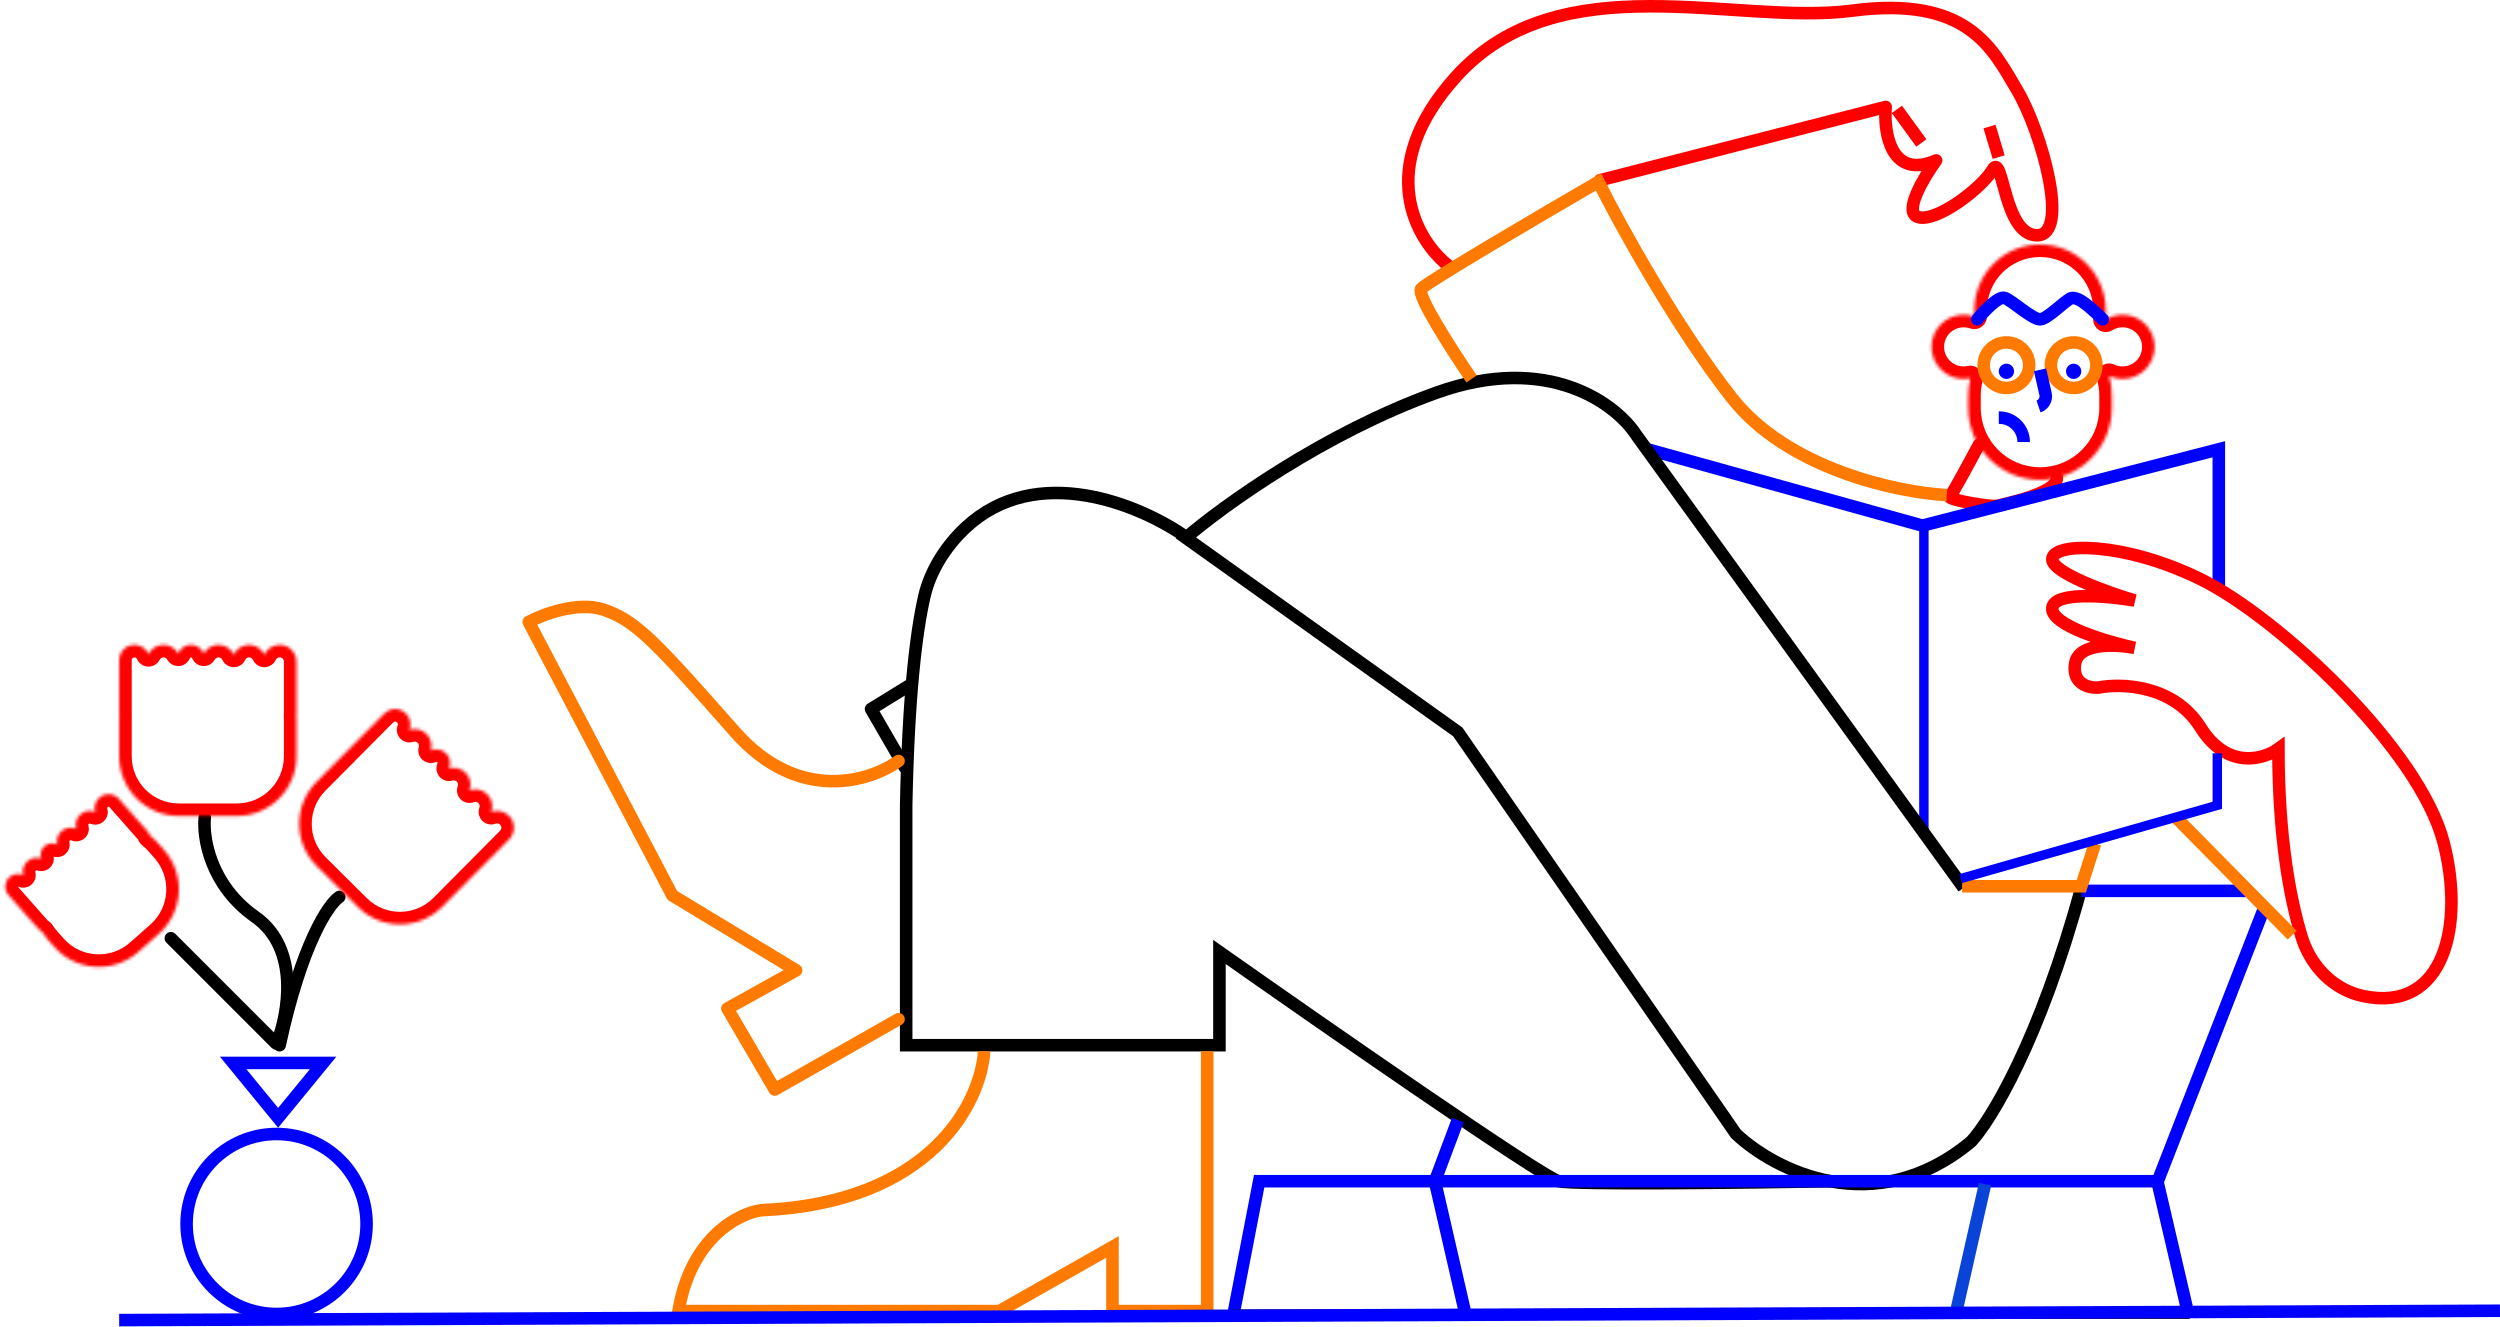 <svg width="797" height="423" viewBox="0 0 797 423" fill="none" xmlns="http://www.w3.org/2000/svg">
<mask id="path-1-inside-1" fill="white">
<path fill-rule="evenodd" clip-rule="evenodd" d="M650.364 77.938C638.794 77.938 629.416 87.316 629.416 98.886V100.929C628.349 100.552 627.201 100.347 626.006 100.347C620.355 100.347 615.775 104.927 615.775 110.578C615.775 116.228 620.355 120.808 626.006 120.808C626.742 120.808 627.46 120.73 628.153 120.582C627.705 122.37 627.467 124.24 627.467 126.167V130.064C627.467 142.71 637.718 152.961 650.364 152.961C663.009 152.961 673.26 142.71 673.26 130.064V126.167C673.26 123.983 672.955 121.87 672.383 119.869C673.687 120.472 675.14 120.808 676.671 120.808C682.321 120.808 686.901 116.228 686.901 110.578C686.901 104.927 682.321 100.347 676.671 100.347C674.706 100.347 672.87 100.901 671.312 101.861V98.886C671.312 87.316 661.933 77.938 650.364 77.938Z"/>
</mask>
<path d="M629.416 100.929L628.083 104.701C629.307 105.133 630.665 104.945 631.725 104.195C632.785 103.445 633.416 102.228 633.416 100.929H629.416ZM628.153 120.582L632.033 121.555C632.368 120.215 631.99 118.797 631.03 117.804C630.071 116.811 628.668 116.382 627.317 116.671L628.153 120.582ZM672.383 119.869L674.062 116.238C672.642 115.582 670.97 115.813 669.782 116.83C668.594 117.847 668.108 119.463 668.537 120.967L672.383 119.869ZM671.312 101.861H667.312C667.312 103.311 668.096 104.647 669.361 105.354C670.627 106.06 672.176 106.027 673.41 105.267L671.312 101.861ZM633.416 98.886C633.416 89.525 641.004 81.938 650.364 81.938V73.938C636.585 73.938 625.416 85.107 625.416 98.886H633.416ZM633.416 100.929V98.886H625.416V100.929H633.416ZM626.006 104.347C626.741 104.347 627.438 104.473 628.083 104.701L630.749 97.158C629.26 96.632 627.662 96.347 626.006 96.347V104.347ZM619.775 110.578C619.775 107.137 622.565 104.347 626.006 104.347V96.347C618.146 96.347 611.775 102.718 611.775 110.578H619.775ZM626.006 116.808C622.565 116.808 619.775 114.019 619.775 110.578H611.775C611.775 118.437 618.146 124.808 626.006 124.808V116.808ZM627.317 116.671C626.898 116.76 626.46 116.808 626.006 116.808V124.808C627.025 124.808 628.023 124.7 628.988 124.494L627.317 116.671ZM631.467 126.167C631.467 124.571 631.664 123.027 632.033 121.555L624.273 119.61C623.746 121.713 623.467 123.91 623.467 126.167H631.467ZM631.467 130.064V126.167H623.467V130.064H631.467ZM650.364 148.961C639.927 148.961 631.467 140.5 631.467 130.064H623.467C623.467 144.919 635.509 156.961 650.364 156.961V148.961ZM669.26 130.064C669.26 140.5 660.8 148.961 650.364 148.961V156.961C665.218 156.961 677.26 144.919 677.26 130.064H669.26ZM669.26 126.167V130.064H677.26V126.167H669.26ZM668.537 120.967C669.007 122.614 669.26 124.358 669.26 126.167H677.26C677.26 123.608 676.902 121.125 676.23 118.771L668.537 120.967ZM676.671 116.808C675.731 116.808 674.85 116.603 674.062 116.238L670.705 123.5C672.524 124.341 674.549 124.808 676.671 124.808V116.808ZM682.901 110.578C682.901 114.019 680.112 116.808 676.671 116.808V124.808C684.53 124.808 690.901 118.437 690.901 110.578H682.901ZM676.671 104.347C680.112 104.347 682.901 107.137 682.901 110.578H690.901C690.901 102.718 684.53 96.347 676.671 96.347V104.347ZM673.41 105.267C674.356 104.684 675.468 104.347 676.671 104.347V96.347C673.944 96.347 671.385 97.118 669.213 98.456L673.41 105.267ZM667.312 98.886V101.861H675.312V98.886H667.312ZM650.364 81.938C659.724 81.938 667.312 89.525 667.312 98.886H675.312C675.312 85.107 664.142 73.938 650.364 73.938V81.938Z" fill="#FF0000" mask="url(#path-1-inside-1)"/>
<circle cx="661.082" cy="116.423" r="7.256" stroke="#FF7A00" stroke-width="4"/>
<circle cx="639.646" cy="116.423" r="7.256" stroke="#FF7A00" stroke-width="4"/>
<g filter="url(#filter0_dd)">
<line x1="647.928" y1="113.488" x2="652.8" y2="113.488" stroke="white"/>
</g>
<circle cx="661.082" cy="118.372" r="2.436" fill="#0000FF"/>
<circle cx="639.646" cy="118.372" r="2.436" fill="#0000FF"/>
<path d="M650.364 117.885L652.117 125.598C652.504 127.303 651.535 129.024 649.877 129.577V129.577" stroke="#0000FF" stroke-width="4"/>
<path d="M637.21 133.141L637.355 133.141C641.66 133.141 645.151 136.632 645.151 140.937V140.937" stroke="#0000FF" stroke-width="4"/>
<path d="M630.39 101.808C632.501 99.21 637.21 94.209 639.159 94.988C641.595 95.962 647.928 101.808 650.364 101.808C652.8 101.808 659.133 94.988 660.594 94.988C662.056 94.988 664.004 95.475 670.338 101.808" stroke="#0000FF" stroke-width="4" stroke-linecap="round" stroke-linejoin="round"/>
<path d="M630.877 141.756C628.117 146.952 622.401 157.54 621.621 158.319C620.647 159.294 634.775 161.73 636.723 161.242C638.282 160.853 655.723 157.345 655.723 152.473" stroke="#FF0000" stroke-width="4" stroke-linecap="round" stroke-linejoin="round"/>
<path d="M525.163 143.218L612.852 167.576L707.362 143.218V188.524" stroke="#0000FF" stroke-width="4"/>
<path d="M613.339 168.063V264.521" stroke="#0000FF" stroke-width="3"/>
<path d="M510.061 57.477L601.16 34.093C600.511 42.374 602.817 57.379 617.237 51.143C613.339 56.502 606.714 67.609 611.391 69.168C617.237 71.117 631.852 59.912 635.262 54.066C638.672 48.22 638.672 75.014 649.39 75.014C660.107 75.014 650.851 41.887 643.056 28.734C635.262 15.58 627.467 -1.47 590.443 3.401C553.418 8.273 497.394 -12.188 464.267 24.349C437.766 53.579 451.601 76.801 461.831 84.758" stroke="#FF0000" stroke-width="4" stroke-linecap="round" stroke-linejoin="round"/>
<line x1="604.726" y1="34.865" x2="612.521" y2="45.583" stroke="#FF0000" stroke-width="4"/>
<line x1="634.255" y1="40.338" x2="637.177" y2="50.081" stroke="#FF0000" stroke-width="4"/>
<path d="M701.516 231.881C710.09 245.522 721.652 242.112 726.361 238.702C726.361 266.554 729.996 286.342 733.756 298.638C736.606 307.959 743.834 315.528 753.371 317.542C779.703 323.103 785.717 294.121 778.975 268.418C771.181 238.701 726.361 196.805 701.516 184.626C676.671 172.447 654.261 172.934 654.261 178.293C654.261 182.58 671.799 188.848 680.568 191.447C671.961 189.985 654.651 188.426 654.261 193.883C653.871 199.339 671.637 204.6 680.568 206.549C674.722 205.412 662.738 204.795 661.569 211.42C660.399 218.046 665.953 219.377 668.876 219.215C676.184 217.753 692.942 218.241 701.516 231.881Z" stroke="#FF0000" stroke-width="4"/>
<path d="M626.006 283.033L521.753 138.833C515.419 128.927 493.789 112.331 457.934 125.192C422.079 138.053 389.731 161.405 378.039 171.473L464.754 233.343L553.418 361.467C565.597 372.996 597.653 389.625 628.441 363.903C634.612 357.245 650.266 331.75 663.517 283.033" stroke="black" stroke-width="4"/>
<path d="M378.526 171.473C363.313 160.709 330.392 147.205 307.881 168.158C301.615 173.99 296.58 181.849 294.669 190.192C292.087 201.463 289.575 221.937 288.888 256.727V333.211H388.757V303.494C422.696 327.365 491.841 375.4 496.907 376.569C501.974 377.738 556.828 377.056 583.623 376.569" stroke="black" stroke-width="4"/>
<path d="M290.35 218.241L277.683 226.035L288.401 244.548" stroke="black" stroke-width="4" stroke-linecap="round" stroke-linejoin="round"/>
<path d="M286.452 242.599C277.521 249.094 254.592 256.337 234.326 233.343C208.993 204.6 202.66 197.78 192.43 194.37C184.245 191.641 173.106 195.831 168.559 198.267L214.352 285.469L253.812 309.34L231.89 321.519L246.992 347.339L286.452 324.93" stroke="#FF7A00" stroke-width="4" stroke-linecap="round" stroke-linejoin="round"/>
<path d="M313.734 335.16C312.759 351.074 297.17 383.487 242.608 385.825C235.463 386.8 220.198 394.594 216.301 417.978H318.605L354.655 397.517V417.978H384.86V335.16" stroke="#FF7A00" stroke-width="4"/>
<path d="M393.141 419.439L401.423 376.569H687.876L721.49 290.341" stroke="#0000FF" stroke-width="4"/>
<path d="M464.754 357.083L457.447 376.569L467.19 418.952" stroke="#0000FF" stroke-width="4"/>
<path d="M663.517 284.008H716.131" stroke="#0000FF" stroke-width="4"/>
<path d="M620.647 157.832C605.22 157.02 569.884 149.648 551.957 126.654C534.029 103.66 516.231 71.279 509.574 57.964C491.386 68.519 454.621 90.116 453.063 92.065C451.504 94.014 463.131 112.039 469.139 120.808M625.519 282.546H663.517L667.902 268.906M693.722 260.624L730.746 298.135" stroke="#FF7A00" stroke-width="4"/>
<path d="M625.031 280.11L706.875 256.726V240.163" stroke="#0000FF" stroke-width="3"/>
<path d="M392.654 418.952H698.106" stroke="black" stroke-width="3"/>
<path d="M632.826 377.543L623.57 418.465" stroke="#0943D7" stroke-width="4"/>
<path d="M687.875 377.056L697.619 418.952" stroke="#0000FF" stroke-width="4"/>
<circle cx="88.177" cy="390.209" r="28.691" stroke="#0000FF" stroke-width="4"/>
<path d="M103.003 338.865L88.664 356.363L74.325 338.865H103.003Z" stroke="#0000FF" stroke-width="4"/>
<line x1="54.468" y1="299.11" x2="87.689" y2="332.332" stroke="black" stroke-width="4" stroke-linecap="round"/>
<path d="M65.28 260.624C64.63 266.957 66.936 282.156 81.356 292.289C95.776 302.422 91.912 323.468 88.177 332.724" stroke="black" stroke-width="4" stroke-linecap="round" stroke-linejoin="round"/>
<path d="M108.15 285.956C104.74 288.23 96.166 300.864 89.151 333.211" stroke="black" stroke-width="4" stroke-linecap="round"/>
<mask id="path-36-inside-2" fill="white">
<path fill-rule="evenodd" clip-rule="evenodd" d="M38.023 228.474C38.007 228.313 37.999 228.15 37.999 227.984V210.446C37.999 207.756 40.18 205.575 42.87 205.575C44.874 205.575 46.596 206.785 47.344 208.514C48.228 206.77 50.038 205.574 52.127 205.574C54.147 205.574 55.905 206.692 56.819 208.343C57.462 206.721 59.045 205.574 60.896 205.574C62.746 205.574 64.329 206.721 64.972 208.343C65.886 206.692 67.645 205.574 69.665 205.574C71.826 205.574 73.689 206.854 74.536 208.698C75.383 206.854 77.246 205.574 79.408 205.574C81.569 205.574 83.432 206.854 84.279 208.698C85.127 206.854 86.989 205.574 89.151 205.574C92.111 205.574 94.51 207.974 94.51 210.933V227.497C94.51 227.726 94.496 227.951 94.468 228.172C94.496 228.593 94.51 229.018 94.51 229.446V241.137C94.51 251.63 86.003 260.137 75.51 260.137H56.999C46.505 260.137 37.999 251.63 37.999 241.137V229.446C37.999 229.12 38.007 228.796 38.023 228.474Z"/>
</mask>
<path d="M38.023 228.474L42.018 228.676C42.028 228.476 42.023 228.276 42.003 228.077L38.023 228.474ZM47.344 208.514L43.673 210.102C44.288 211.526 45.672 212.465 47.222 212.512C48.773 212.559 50.21 211.706 50.912 210.322L47.344 208.514ZM56.819 208.343L53.319 210.279C54.068 211.633 55.53 212.433 57.074 212.334C58.618 212.236 59.966 211.256 60.537 209.818L56.819 208.343ZM64.972 208.343L61.255 209.818C61.825 211.256 63.174 212.236 64.717 212.334C66.261 212.433 67.724 211.633 68.472 210.279L64.972 208.343ZM74.536 208.698L70.902 210.368C71.554 211.788 72.974 212.698 74.536 212.698C76.099 212.698 77.518 211.788 78.171 210.368L74.536 208.698ZM84.279 208.698L80.645 210.368C81.297 211.788 82.717 212.698 84.279 212.698C85.842 212.698 87.261 211.788 87.914 210.368L84.279 208.698ZM94.468 228.172L90.499 227.673C90.467 227.926 90.46 228.182 90.477 228.436L94.468 228.172ZM42.003 228.077C42.001 228.047 41.999 228.017 41.999 227.984H33.999C33.999 228.283 34.014 228.579 34.043 228.872L42.003 228.077ZM41.999 227.984V210.446H33.999V227.984H41.999ZM41.999 210.446C41.999 209.965 42.389 209.575 42.87 209.575V201.575C37.971 201.575 33.999 205.547 33.999 210.446H41.999ZM42.87 209.575C43.223 209.575 43.535 209.784 43.673 210.102L51.015 206.926C49.656 203.785 46.526 201.575 42.87 201.575V209.575ZM50.912 210.322C51.141 209.87 51.603 209.574 52.127 209.574V201.574C48.472 201.574 45.315 203.669 43.776 206.705L50.912 210.322ZM52.127 209.574C52.633 209.574 53.081 209.85 53.319 210.279L60.319 206.406C58.729 203.534 55.66 201.574 52.127 201.574V209.574ZM60.537 209.818C60.596 209.669 60.74 209.574 60.896 209.574V201.574C57.35 201.574 54.328 203.773 53.101 206.867L60.537 209.818ZM60.896 209.574C61.052 209.574 61.195 209.669 61.255 209.818L68.691 206.867C67.463 203.773 64.441 201.574 60.896 201.574V209.574ZM68.472 210.279C68.71 209.85 69.158 209.574 69.665 209.574V201.574C66.132 201.574 63.062 203.534 61.473 206.406L68.472 210.279ZM69.665 209.574C70.207 209.574 70.683 209.892 70.902 210.368L78.171 207.027C76.695 203.817 73.446 201.574 69.665 201.574V209.574ZM78.171 210.368C78.389 209.892 78.866 209.574 79.408 209.574V201.574C75.626 201.574 72.377 203.817 70.902 207.027L78.171 210.368ZM79.408 209.574C79.95 209.574 80.426 209.892 80.645 210.368L87.914 207.027C86.438 203.817 83.189 201.574 79.408 201.574V209.574ZM87.914 210.368C88.133 209.892 88.609 209.574 89.151 209.574V201.574C85.37 201.574 82.121 203.817 80.645 207.027L87.914 210.368ZM89.151 209.574C89.902 209.574 90.51 210.183 90.51 210.933H98.51C98.51 205.765 94.32 201.574 89.151 201.574V209.574ZM90.51 210.933V227.497H98.51V210.933H90.51ZM90.51 227.497C90.51 227.558 90.506 227.617 90.499 227.673L98.436 228.671C98.485 228.285 98.51 227.893 98.51 227.497H90.51ZM90.477 228.436C90.499 228.77 90.51 229.106 90.51 229.446H98.51C98.51 228.93 98.493 228.417 98.459 227.908L90.477 228.436ZM90.51 229.446V241.137H98.51V229.446H90.51ZM90.51 241.137C90.51 249.421 83.794 256.137 75.51 256.137V264.137C88.212 264.137 98.51 253.839 98.51 241.137H90.51ZM75.51 256.137H56.999V264.137H75.51V256.137ZM56.999 256.137C48.715 256.137 41.999 249.421 41.999 241.137H33.999C33.999 253.839 44.296 264.137 56.999 264.137V256.137ZM41.999 241.137V229.446H33.999V241.137H41.999ZM41.999 229.446C41.999 229.187 42.005 228.93 42.018 228.676L34.028 228.273C34.009 228.662 33.999 229.053 33.999 229.446H41.999Z" fill="#FF0000" mask="url(#path-36-inside-2)"/>
<mask id="path-38-inside-3" fill="white">
<path fill-rule="evenodd" clip-rule="evenodd" d="M148.426 246.332C146.993 244.909 144.957 244.463 143.146 244.991C143.832 243.387 143.516 241.458 142.203 240.154C140.889 238.85 138.958 238.549 137.359 239.246C137.874 237.432 137.413 235.399 135.979 233.976C134.497 232.505 132.371 232.078 130.515 232.693C131.202 230.938 130.833 228.868 129.411 227.456C127.501 225.56 124.417 225.572 122.521 227.481L110.166 239.928C110.05 240.044 109.942 240.165 109.84 240.289C109.601 240.507 109.366 240.732 109.135 240.965L100.899 249.261C93.506 256.708 93.55 268.738 100.997 276.131L114.135 289.172C121.582 296.565 133.612 296.521 141.004 289.074L149.241 280.777C149.542 280.473 149.832 280.162 150.108 279.843C150.284 279.706 150.453 279.556 150.614 279.394L162.283 267.639C164.368 265.539 164.356 262.146 162.255 260.061C160.721 258.538 158.498 258.134 156.598 258.845C157.295 256.94 156.875 254.719 155.341 253.196C153.807 251.673 151.583 251.269 149.683 251.981C150.38 250.075 149.96 247.855 148.426 246.332Z"/>
</mask>
<path d="M143.146 244.991L139.468 243.418C138.86 244.841 139.127 246.486 140.153 247.644C141.179 248.801 142.78 249.264 144.265 248.831L143.146 244.991ZM137.359 239.246L133.511 238.155C133.089 239.643 133.563 241.241 134.728 242.259C135.893 243.277 137.541 243.531 138.958 242.913L137.359 239.246ZM130.515 232.693L126.79 231.234C126.225 232.678 126.545 234.319 127.612 235.444C128.679 236.57 130.3 236.977 131.773 236.49L130.515 232.693ZM122.521 227.481L125.36 230.299L122.521 227.481ZM110.166 239.928L107.327 237.11L110.166 239.928ZM109.84 240.289L112.533 243.247C112.68 243.113 112.817 242.968 112.943 242.814L109.84 240.289ZM141.004 289.074L143.843 291.892L141.004 289.074ZM149.241 280.777L146.402 277.959L149.241 280.777ZM150.108 279.843L147.643 276.693C147.442 276.851 147.257 277.027 147.09 277.219L150.108 279.843ZM156.598 258.845L152.841 257.47C152.304 258.937 152.671 260.583 153.78 261.684C154.888 262.784 156.537 263.139 158 262.591L156.598 258.845ZM149.683 251.981L145.927 250.606C145.39 252.073 145.756 253.719 146.865 254.819C147.974 255.92 149.622 256.275 151.085 255.727L149.683 251.981ZM144.265 248.831C144.736 248.694 145.248 248.813 145.608 249.171L151.244 243.493C148.737 241.004 145.178 240.232 142.027 241.15L144.265 248.831ZM139.385 242.993C139.495 243.103 139.531 243.271 139.468 243.418L146.824 246.563C148.132 243.502 147.537 239.813 145.021 237.315L139.385 242.993ZM138.958 242.913C139.106 242.849 139.274 242.883 139.385 242.993L145.021 237.315C142.505 234.818 138.811 234.249 135.76 235.58L138.958 242.913ZM133.161 236.815C133.521 237.172 133.645 237.683 133.511 238.155L141.207 240.338C142.103 237.18 141.305 233.627 138.798 231.138L133.161 236.815ZM131.773 236.49C132.254 236.33 132.79 236.446 133.161 236.815L138.798 231.138C136.205 228.563 132.488 227.825 129.258 228.895L131.773 236.49ZM126.593 230.295C126.843 230.543 126.917 230.912 126.79 231.234L134.24 234.151C135.487 230.965 134.823 227.192 132.229 224.617L126.593 230.295ZM125.36 230.299C125.699 229.958 126.251 229.956 126.593 230.295L132.229 224.617C128.752 221.165 123.134 221.186 119.682 224.663L125.36 230.299ZM113.004 242.746L125.36 230.299L119.682 224.663L107.327 237.11L113.004 242.746ZM112.943 242.814C112.961 242.791 112.982 242.769 113.004 242.746L107.327 237.11C107.118 237.319 106.922 237.538 106.738 237.764L112.943 242.814ZM111.974 243.783C112.157 243.598 112.344 243.42 112.533 243.247L107.148 237.331C106.858 237.595 106.575 237.866 106.296 238.146L111.974 243.783ZM103.738 252.079L111.974 243.783L106.296 238.146L98.06 246.443L103.738 252.079ZM103.815 273.292C97.936 267.456 97.901 257.959 103.738 252.079L98.06 246.443C89.111 255.458 89.165 270.021 98.179 278.97L103.815 273.292ZM116.953 286.334L103.815 273.292L98.179 278.97L111.316 292.011L116.953 286.334ZM138.166 286.256C132.329 292.135 122.832 292.17 116.953 286.334L111.316 292.011C120.331 300.96 134.894 300.907 143.843 291.892L138.166 286.256ZM146.402 277.959L138.166 286.256L143.843 291.892L152.079 283.595L146.402 277.959ZM147.09 277.219C146.871 277.471 146.641 277.718 146.402 277.959L152.079 283.595C152.443 283.229 152.792 282.853 153.127 282.468L147.09 277.219ZM147.775 276.576C147.732 276.62 147.688 276.659 147.643 276.693L152.573 282.994C152.88 282.754 153.174 282.493 153.453 282.212L147.775 276.576ZM159.444 264.821L147.775 276.576L153.453 282.212L165.122 270.457L159.444 264.821ZM159.437 262.899C159.97 263.428 159.973 264.288 159.444 264.821L165.122 270.457C168.763 266.789 168.742 260.863 165.073 257.222L159.437 262.899ZM158 262.591C158.491 262.407 159.053 262.517 159.437 262.899L165.073 257.222C162.39 254.558 158.504 253.86 155.195 255.099L158 262.591ZM152.523 256.035C152.907 256.417 153.022 256.978 152.841 257.47L160.354 260.22C161.568 256.902 160.842 253.021 158.159 250.357L152.523 256.035ZM151.085 255.727C151.576 255.543 152.138 255.653 152.523 256.035L158.159 250.357C155.475 247.694 151.589 246.996 148.281 248.235L151.085 255.727ZM145.608 249.171C145.993 249.552 146.107 250.113 145.927 250.606L153.439 253.356C154.654 250.038 153.928 246.157 151.244 243.493L145.608 249.171Z" fill="#FF0000" mask="url(#path-38-inside-3)"/>
<mask id="path-40-inside-4" fill="white">
<path fill-rule="evenodd" clip-rule="evenodd" d="M13.385 297.052C12.973 296.832 12.592 296.536 12.265 296.166L2.667 285.31C1.195 283.645 1.351 281.101 3.017 279.629C4.257 278.532 5.984 278.339 7.393 279C6.986 277.436 7.452 275.705 8.745 274.562C9.995 273.457 11.696 273.186 13.164 273.708C12.675 272.352 13.027 270.776 14.173 269.763C15.318 268.75 16.925 268.594 18.211 269.245C17.873 267.724 18.35 266.07 19.601 264.964C20.939 263.781 22.792 263.554 24.326 264.232C23.841 262.627 24.294 260.815 25.632 259.632C26.97 258.449 28.823 258.222 30.356 258.9C29.872 257.295 30.325 255.483 31.663 254.301C33.495 252.681 36.293 252.853 37.912 254.685L46.977 264.938C47.346 265.355 47.622 265.823 47.806 266.315C48.666 266.999 49.478 267.766 50.23 268.618L52.254 270.907C59.204 278.768 58.466 290.775 50.604 297.726L44.094 303.482C36.233 310.432 24.225 309.694 17.275 301.832L15.251 299.543C14.551 298.752 13.929 297.918 13.385 297.052Z"/>
</mask>
<path d="M13.385 297.052L16.771 294.923C16.401 294.333 15.882 293.851 15.268 293.523L13.385 297.052ZM7.393 279L5.696 282.622C7.1 283.28 8.759 283.067 9.951 282.075C11.144 281.083 11.655 279.491 11.264 277.99L7.393 279ZM13.164 273.708L11.825 277.477C13.282 277.995 14.908 277.626 15.999 276.529C17.091 275.433 17.452 273.805 16.927 272.35L13.164 273.708ZM18.211 269.245L16.403 272.813C17.783 273.513 19.442 273.354 20.664 272.405C21.886 271.456 22.451 269.888 22.116 268.378L18.211 269.245ZM24.326 264.232L22.709 267.891C24.138 268.522 25.804 268.263 26.975 267.228C28.146 266.194 28.606 264.572 28.155 263.076L24.326 264.232ZM30.356 258.9L28.74 262.558C30.169 263.19 31.835 262.931 33.006 261.896C34.176 260.861 34.637 259.24 34.186 257.744L30.356 258.9ZM47.806 266.315L44.061 267.719C44.315 268.398 44.749 268.995 45.317 269.446L47.806 266.315ZM15.268 293.523C15.268 293.523 15.268 293.523 15.268 293.523C15.268 293.523 15.266 293.521 15.262 293.517L9.268 298.815C9.916 299.549 10.676 300.14 11.502 300.581L15.268 293.523ZM15.262 293.517L5.664 282.661L-0.329 287.96L9.268 298.815L15.262 293.517ZM5.664 282.661C5.662 282.658 5.66 282.656 5.659 282.655C5.659 282.654 5.658 282.654 5.658 282.654C5.658 282.654 5.658 282.654 5.658 282.654C5.659 282.654 5.659 282.654 5.659 282.654C5.659 282.654 5.659 282.654 5.659 282.654C5.659 282.654 5.657 282.65 5.658 282.643C5.658 282.636 5.66 282.632 5.66 282.631C5.66 282.631 5.66 282.632 5.66 282.632C5.66 282.632 5.66 282.632 5.66 282.632C5.66 282.632 5.66 282.632 5.66 282.632C5.66 282.632 5.66 282.632 5.66 282.632C5.66 282.632 5.66 282.632 5.661 282.631C5.662 282.63 5.663 282.628 5.666 282.626L0.367 276.632C-2.953 279.568 -3.265 284.639 -0.329 287.96L5.664 282.661ZM5.666 282.626C5.67 282.622 5.673 282.621 5.673 282.62C5.674 282.62 5.674 282.62 5.673 282.62C5.672 282.621 5.673 282.62 5.676 282.62C5.679 282.619 5.684 282.619 5.689 282.62C5.693 282.621 5.696 282.622 5.696 282.622L9.091 275.378C6.29 274.065 2.845 274.442 0.367 276.632L5.666 282.626ZM11.264 277.99C11.222 277.829 11.274 277.665 11.394 277.559L6.096 271.565C3.629 273.746 2.749 277.044 3.523 280.009L11.264 277.99ZM11.394 277.559C11.511 277.455 11.672 277.422 11.825 277.477L14.504 269.939C11.72 268.949 8.479 269.458 6.096 271.565L11.394 277.559ZM16.927 272.35C16.975 272.484 16.947 272.65 16.822 272.76L11.524 266.766C9.108 268.902 8.375 272.219 9.402 275.065L16.927 272.35ZM16.822 272.76C16.698 272.87 16.53 272.878 16.403 272.813L20.019 265.677C17.321 264.31 13.938 264.631 11.524 266.766L16.822 272.76ZM22.116 268.378C22.081 268.22 22.133 268.064 22.25 267.961L16.951 261.968C14.568 264.075 13.666 267.228 14.306 270.113L22.116 268.378ZM22.25 267.961C22.375 267.851 22.552 267.821 22.709 267.891L25.942 260.573C23.033 259.287 19.503 259.712 16.951 261.968L22.25 267.961ZM28.155 263.076C28.105 262.911 28.157 262.739 28.281 262.629L22.982 256.636C20.431 258.891 19.577 262.343 20.496 265.388L28.155 263.076ZM28.281 262.629C28.406 262.519 28.583 262.489 28.74 262.558L31.973 255.241C29.063 253.955 25.534 254.38 22.982 256.636L28.281 262.629ZM34.186 257.744C34.136 257.58 34.188 257.407 34.312 257.297L29.013 251.304C26.462 253.559 25.608 257.01 26.527 260.055L34.186 257.744ZM34.312 257.297C34.489 257.141 34.759 257.158 34.916 257.334L40.909 252.036C37.826 248.549 32.5 248.221 29.013 251.304L34.312 257.297ZM34.916 257.334L43.98 267.587L49.973 262.288L40.909 252.036L34.916 257.334ZM43.98 267.587C44.02 267.633 44.045 267.677 44.061 267.719L51.552 264.911C51.199 263.969 50.671 263.077 49.973 262.288L43.98 267.587ZM45.317 269.446C45.994 269.985 46.636 270.592 47.234 271.267L53.227 265.968C52.319 264.941 51.337 264.013 50.296 263.184L45.317 269.446ZM47.234 271.267L49.257 273.556L55.251 268.257L53.227 265.968L47.234 271.267ZM49.257 273.556C54.745 279.762 54.161 289.242 47.955 294.729L53.254 300.723C62.77 292.309 63.664 277.774 55.251 268.257L49.257 273.556ZM47.955 294.729L41.444 300.485L46.743 306.479L53.254 300.723L47.955 294.729ZM41.444 300.485C35.238 305.972 25.759 305.389 20.271 299.183L14.278 304.482C22.692 313.998 37.227 314.892 46.743 306.479L41.444 300.485ZM20.271 299.183L18.248 296.894L12.254 302.193L14.278 304.482L20.271 299.183ZM18.248 296.894C17.692 296.266 17.201 295.606 16.771 294.923L9.998 299.181C10.658 300.23 11.41 301.238 12.254 302.193L18.248 296.894Z" fill="#FF0000" mask="url(#path-40-inside-4)"/>
<line x1="37.991" y1="420.849" x2="796.992" y2="417.865" stroke="#0000FF" stroke-width="4"/>
<defs>
<filter id="filter0_dd" x="643.928" y="112.988" width="12.872" height="9" filterUnits="userSpaceOnUse" color-interpolation-filters="sRGB">
<feFlood flood-opacity="0" result="BackgroundImageFix"/>
<feColorMatrix in="SourceAlpha" type="matrix" values="0 0 0 0 0 0 0 0 0 0 0 0 0 0 0 0 0 0 127 0"/>
<feOffset dy="4"/>
<feGaussianBlur stdDeviation="2"/>
<feColorMatrix type="matrix" values="0 0 0 0 0 0 0 0 0 0 0 0 0 0 0 0 0 0 0.25 0"/>
<feBlend mode="normal" in2="BackgroundImageFix" result="effect1_dropShadow"/>
<feColorMatrix in="SourceAlpha" type="matrix" values="0 0 0 0 0 0 0 0 0 0 0 0 0 0 0 0 0 0 127 0"/>
<feOffset dy="4"/>
<feGaussianBlur stdDeviation="2"/>
<feColorMatrix type="matrix" values="0 0 0 0 0 0 0 0 0 0 0 0 0 0 0 0 0 0 0.25 0"/>
<feBlend mode="normal" in2="effect1_dropShadow" result="effect2_dropShadow"/>
<feBlend mode="normal" in="SourceGraphic" in2="effect2_dropShadow" result="shape"/>
</filter>
</defs>
</svg>
